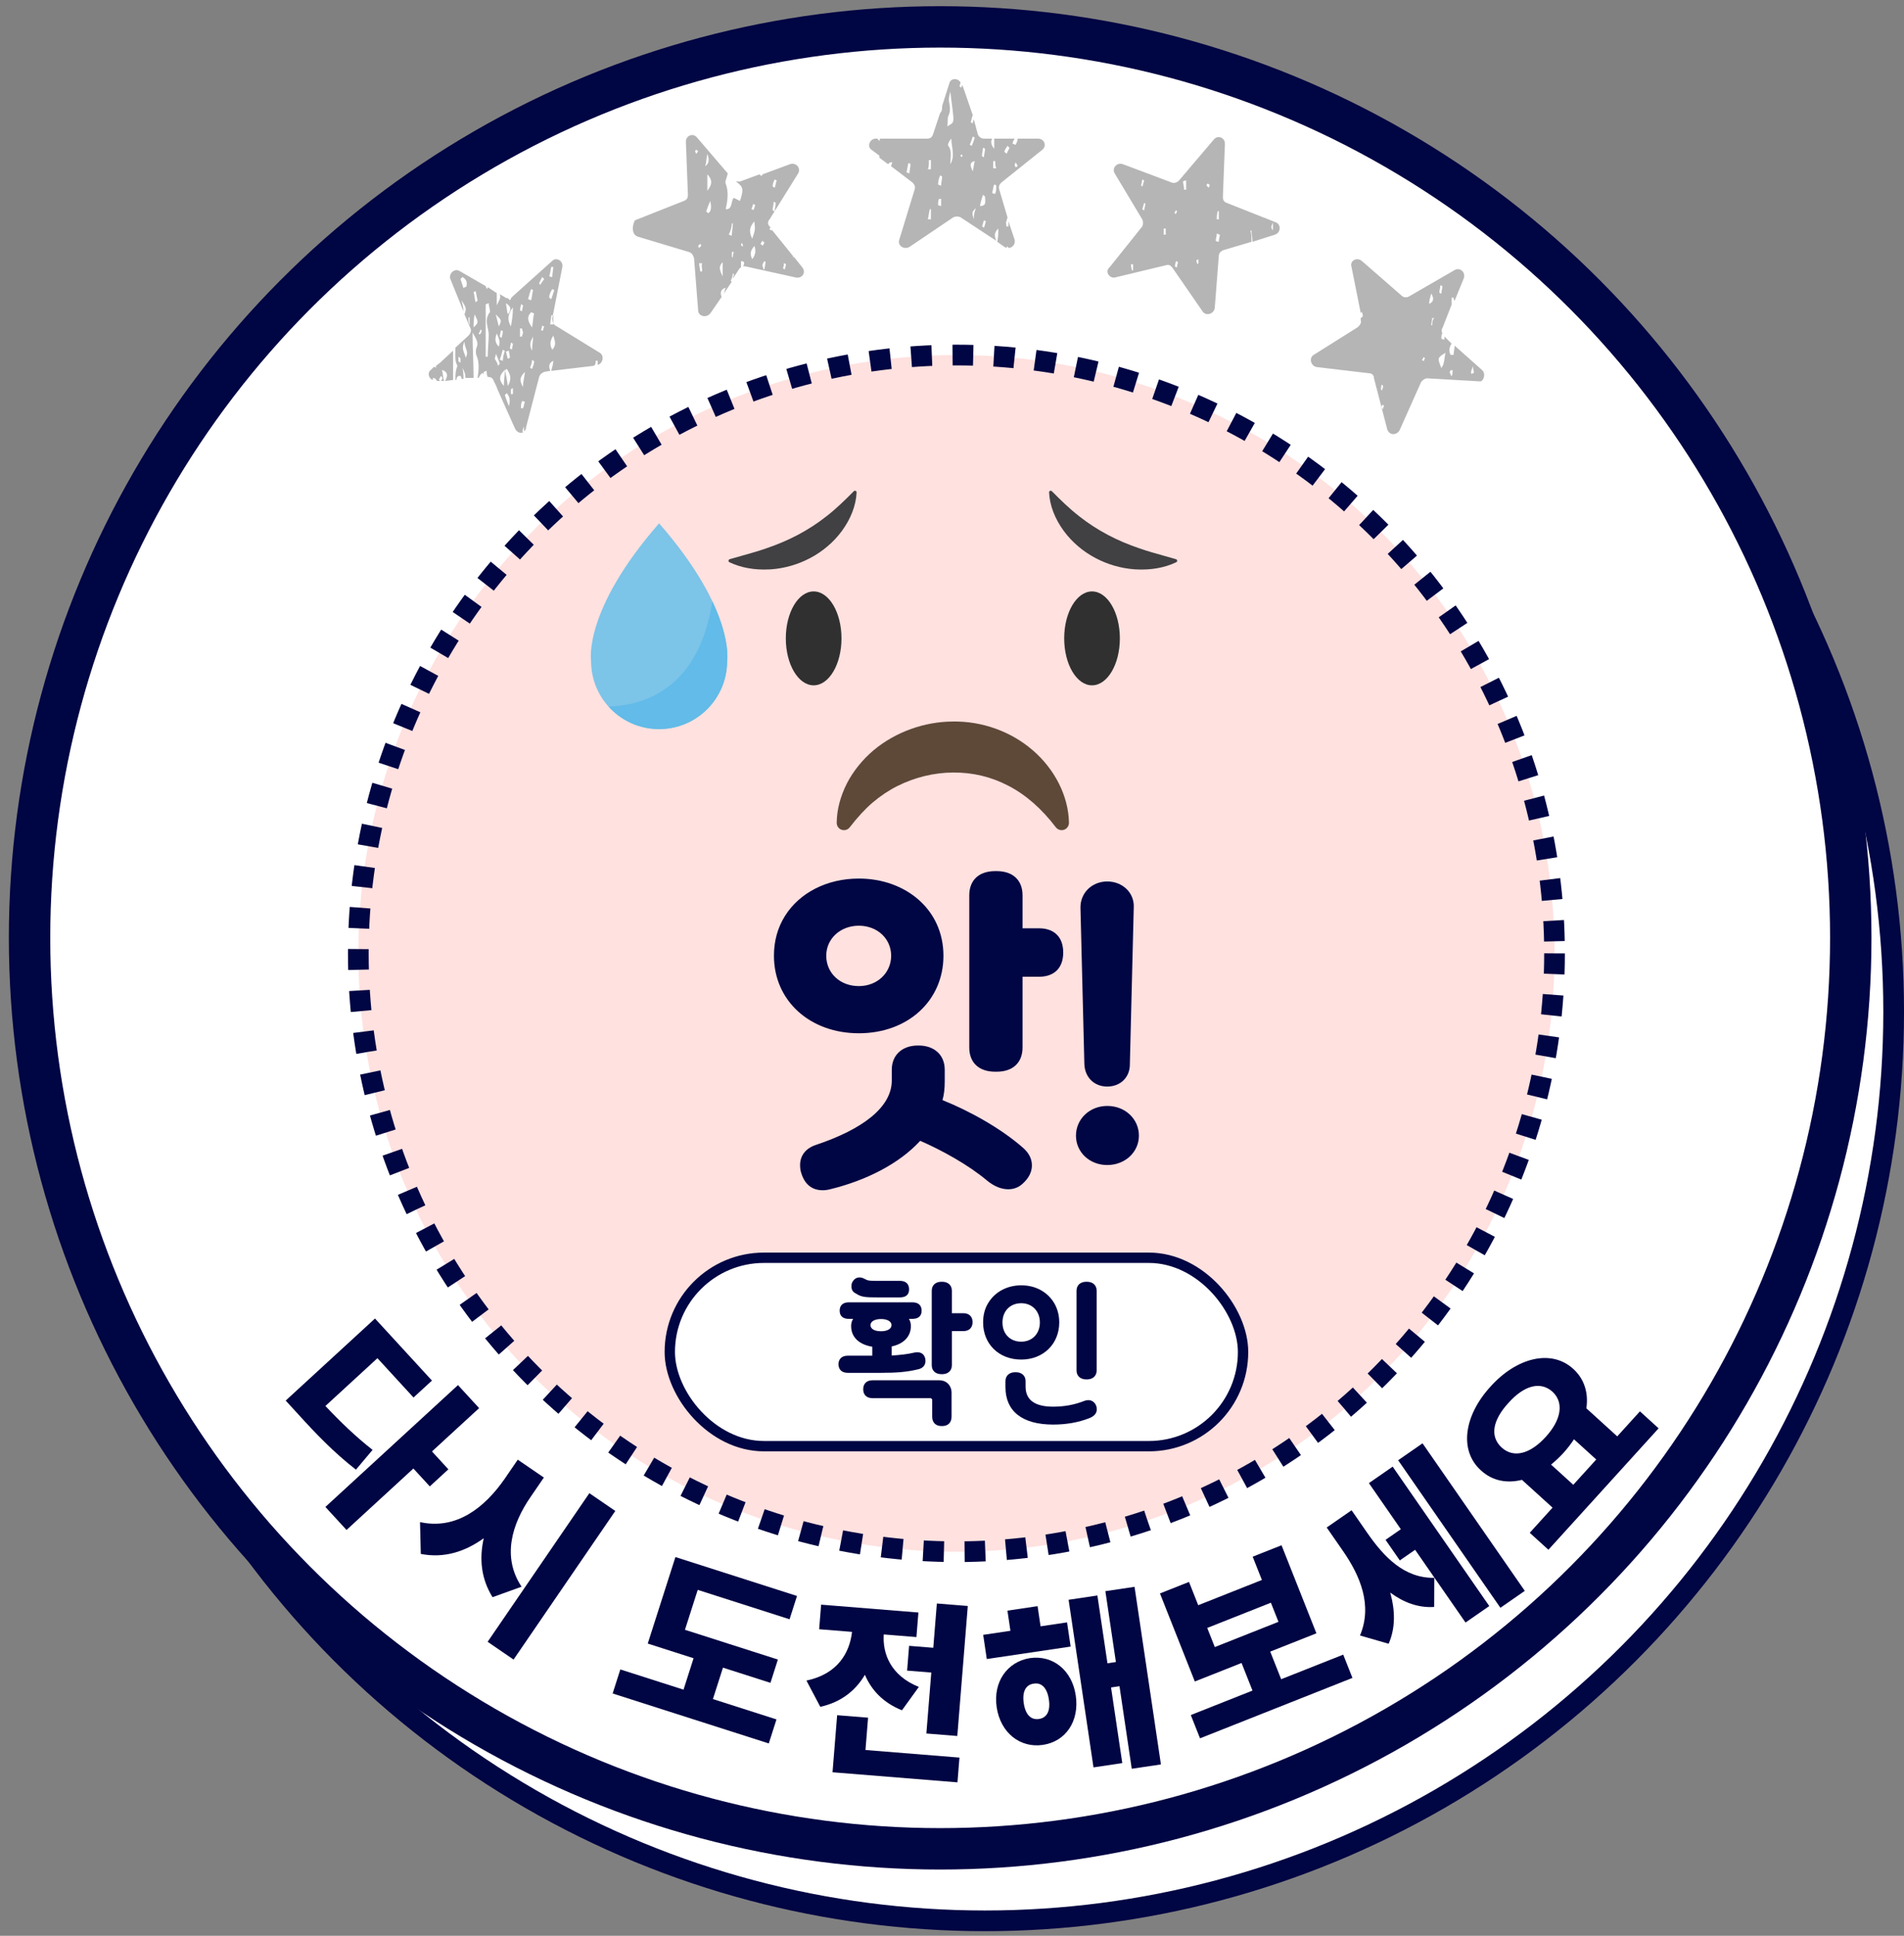 <svg width="184" height="187" viewBox="0 0 184 187" fill="none" xmlns="http://www.w3.org/2000/svg">
<rect x="0" y="0" width="184" height="187" fill="#808080" stroke="none"/>
<circle cx="95.185" cy="97.737" r="87.816" fill="white" stroke="#000543" stroke-width="2"/>
<circle cx="90.856" cy="90.597" r="88" fill="white" stroke="#000543" stroke-width="4"/>
<circle cx="92.428" cy="92.097" r="57.8" fill="#FFE1DF" stroke="#000543" stroke-width="2" stroke-dasharray="2 2"/>
<path d="M107.005 104.962C105.757 104.962 104.821 104.088 104.79 102.746L104.415 87.708C104.384 86.242 105.539 85.15 107.005 85.15C108.471 85.15 109.657 86.242 109.563 87.708L109.189 102.746C109.22 104.088 108.253 104.962 107.005 104.962ZM103.979 109.704C103.979 108.113 105.289 106.834 107.005 106.834C108.752 106.834 110.063 108.113 110.063 109.704C110.063 111.295 108.721 112.543 107.005 112.543C105.289 112.543 103.979 111.295 103.979 109.704Z" fill="#000543"/>
<path d="M80.222 114.883C79.972 114.946 79.723 114.977 79.504 114.977C78.506 114.977 77.788 114.446 77.445 113.354C77.351 113.105 77.32 112.824 77.32 112.543C77.32 111.67 77.819 110.952 78.818 110.609C83.311 109.111 86.181 106.99 86.181 104.369V103.339C86.181 101.842 87.273 100.999 88.677 100.999H88.802C90.206 100.999 91.298 101.842 91.298 103.339V104.462C91.298 105.149 91.235 105.742 91.079 106.272C93.669 107.302 96.758 109.018 98.879 110.89C99.441 111.389 99.722 111.95 99.722 112.574C99.722 113.23 99.41 113.822 98.817 114.353C98.443 114.696 97.975 114.883 97.444 114.883C96.758 114.883 96.071 114.602 95.385 114.041C93.607 112.543 91.017 111.108 88.927 110.203C86.899 112.418 83.685 114.041 80.222 114.883ZM74.793 92.326C74.793 90.922 75.136 89.642 75.854 88.488C77.258 86.242 79.91 84.869 82.999 84.869C87.491 84.869 91.173 87.833 91.173 92.326C91.173 96.662 87.741 99.814 82.999 99.814C78.256 99.814 74.793 96.662 74.793 92.326ZM79.847 92.326C79.847 93.979 81.158 95.258 82.999 95.258C84.777 95.258 86.119 93.979 86.119 92.326C86.119 90.672 84.777 89.424 82.999 89.424C81.22 89.424 79.847 90.672 79.847 92.326ZM93.669 101.186V86.491C93.669 84.994 94.636 84.151 96.165 84.151H96.321C97.85 84.151 98.817 84.994 98.817 86.491V89.674H100.408C101.906 89.674 102.748 90.547 102.748 92.014C102.748 93.48 101.906 94.354 100.408 94.354H98.817V101.186C98.817 102.684 97.85 103.526 96.321 103.526H96.165C94.636 103.526 93.669 102.684 93.669 101.186Z" fill="#000543"/>
<path d="M85.029 15.267L85.818 15.859C85.916 15.761 86.015 15.662 86.213 15.662C86.213 15.859 86.114 15.958 86.114 16.057L88.186 17.635C88.383 17.833 88.482 18.03 88.383 18.326L86.903 23.16C86.706 23.752 87.396 24.147 87.89 23.851L92.132 20.99C92.329 20.891 92.625 20.891 92.823 20.99L96.276 23.259C96.079 22.766 96.079 22.47 96.473 22.075C96.473 22.568 96.473 22.864 96.374 23.358L97.065 23.851C97.164 23.851 97.164 23.95 97.262 23.95C97.262 23.851 97.361 23.851 97.361 23.752C97.361 23.851 97.46 23.95 97.46 23.95C97.854 23.95 98.15 23.555 98.052 23.16L97.46 21.384C97.46 21.582 97.46 21.68 97.46 21.878C97.361 21.878 97.361 21.878 97.262 21.878C97.262 21.68 97.164 21.483 97.262 21.384C97.262 21.286 97.361 21.088 97.361 20.99L96.572 18.326C96.473 18.03 96.572 17.833 96.769 17.635L100.716 14.478C101.209 14.084 100.913 13.393 100.321 13.393H98.348C98.348 13.59 98.249 13.787 98.15 13.985C98.052 13.985 97.953 13.886 97.854 13.886C97.854 13.689 97.953 13.59 98.052 13.393H96.079C96.079 13.689 96.079 13.985 96.079 14.379C95.684 13.886 95.782 13.59 95.881 13.393H95.092C94.796 13.393 94.599 13.195 94.5 12.998L94.105 11.518C94.105 11.617 94.007 11.716 94.007 11.913C93.908 11.913 93.908 11.814 93.809 11.814C93.908 11.518 93.908 11.321 94.007 11.124L93.02 8.263C92.921 8.263 92.921 8.361 92.921 8.46C92.823 8.46 92.823 8.361 92.724 8.361C92.724 8.263 92.823 8.065 92.823 7.967C92.527 7.473 91.836 7.572 91.737 8.065L91.047 10.236C91.047 10.532 91.047 10.729 90.85 10.926L90.159 12.998C90.06 13.294 89.863 13.393 89.567 13.393H88.876H85.029C85.029 13.492 85.029 13.492 85.029 13.59C84.93 13.59 84.93 13.492 84.831 13.492V13.393H84.634C84.042 13.393 83.746 14.182 84.239 14.478L85.029 15.07C85.029 15.07 85.029 15.07 85.127 14.971C84.93 15.07 84.93 15.169 85.029 15.267ZM98.15 15.662C98.15 15.761 98.249 15.761 98.348 16.057C98.249 16.057 98.249 16.155 98.15 16.155L98.052 15.958C98.052 15.859 98.15 15.761 98.15 15.662ZM97.361 14.084C97.46 14.182 97.46 14.182 97.558 14.281C97.46 14.478 97.361 14.675 97.262 14.873C97.262 14.774 97.164 14.774 97.065 14.675C97.065 14.478 97.262 14.281 97.361 14.084ZM95.98 15.563C96.079 15.563 96.079 15.563 96.177 15.563C96.177 15.761 96.177 16.057 96.276 16.254C96.177 16.254 96.079 16.254 95.98 16.254C95.98 16.057 95.98 15.761 95.98 15.563ZM96.079 17.833C96.177 17.833 96.177 17.833 96.276 17.931C96.276 18.227 96.276 18.424 96.177 18.721C96.079 18.721 95.98 18.721 95.881 18.622C95.98 18.326 95.98 18.03 96.079 17.833ZM95.092 21.976C94.993 21.976 94.993 21.878 94.895 21.878C94.993 21.68 94.993 21.483 95.092 21.286C95.191 21.286 95.191 21.384 95.289 21.384C95.191 21.582 95.191 21.779 95.092 21.976ZM94.993 14.281C95.092 14.281 95.092 14.281 95.191 14.379C95.191 14.675 95.092 14.873 95.092 15.169C94.993 15.169 94.993 15.169 94.895 15.07C94.895 14.774 94.993 14.478 94.993 14.281ZM94.993 18.819C95.092 18.918 95.191 18.918 95.191 19.017C95.191 19.411 95.388 19.904 94.697 19.904C94.796 19.411 94.895 19.115 94.993 18.819ZM94.105 21.187C93.908 20.496 93.908 20.496 94.303 20.102C94.204 20.398 94.105 20.694 94.105 21.187ZM94.204 15.563C94.105 15.859 94.105 16.155 94.007 16.55C93.711 15.958 93.711 15.662 94.204 15.563ZM94.007 13.195C94.105 13.195 94.105 13.294 94.204 13.294C94.105 13.59 94.007 13.886 93.908 14.084C93.809 14.084 93.809 13.985 93.711 13.985C93.809 13.787 93.908 13.492 94.007 13.195ZM92.921 14.873C92.921 14.971 93.02 14.971 93.02 15.07L92.921 15.169L92.823 15.07C92.823 14.971 92.921 14.971 92.921 14.873ZM90.948 19.904C90.85 19.904 90.652 19.806 90.652 19.806C90.652 19.608 90.652 19.411 90.751 19.214C90.85 19.214 90.948 19.214 90.948 19.214C90.948 19.411 90.948 19.707 90.948 19.904ZM91.836 15.859C91.836 15.267 92.034 14.577 91.639 14.084C91.54 13.985 91.737 13.59 91.935 13.393C91.935 14.182 92.329 15.07 91.836 15.859ZM91.639 11.222C91.836 10.828 91.836 10.433 91.737 9.94C91.639 9.644 91.737 9.249 91.836 8.854C92.231 12.11 92.329 11.716 91.54 12.209C91.639 11.716 91.54 11.42 91.639 11.222ZM90.85 16.945C90.948 16.945 90.948 17.043 91.047 17.043C91.047 17.339 90.948 17.635 90.948 17.931C90.85 17.931 90.751 17.833 90.652 17.833C90.652 17.438 90.751 17.241 90.85 16.945ZM89.764 15.465C89.863 15.465 89.863 15.465 89.962 15.465C89.962 15.761 89.962 16.057 89.962 16.353C89.863 16.353 89.764 16.353 89.666 16.353C89.764 16.155 89.764 15.859 89.764 15.465ZM89.863 20.2H89.962C89.962 20.496 89.962 20.792 89.962 21.187C89.863 21.187 89.764 21.187 89.666 21.187C89.764 20.792 89.764 20.496 89.863 20.2ZM87.791 15.761C87.89 15.761 87.89 15.761 87.988 15.859C87.988 16.155 87.89 16.451 87.89 16.747C87.791 16.747 87.692 16.649 87.594 16.649C87.692 16.353 87.692 16.057 87.791 15.761Z" fill="#B5B5B5"/>
<path d="M61.646 22.864L66.579 24.344C66.875 24.443 66.973 24.64 67.072 24.936L67.467 29.968C67.467 30.56 68.256 30.757 68.65 30.264L69.736 28.685C69.538 28.192 69.736 27.896 70.13 27.797C70.032 27.994 70.032 28.192 69.933 28.389L70.722 27.205C70.722 27.205 70.624 27.205 70.624 27.107C70.722 26.909 70.821 26.613 70.821 26.416C70.821 26.416 70.92 26.416 70.92 26.515C70.92 26.613 70.821 26.811 70.821 26.909L71.413 26.021C71.413 25.923 71.512 25.923 71.61 25.824C71.61 25.627 71.61 25.429 71.61 25.232C71.709 25.232 71.808 25.232 71.906 25.331C71.906 25.429 71.906 25.627 71.808 25.725C71.906 25.725 71.906 25.725 72.005 25.725L76.938 26.811C77.53 26.909 77.925 26.317 77.53 25.824L76.741 24.837H76.642V24.739L74.57 22.174V22.272C74.472 22.272 74.472 22.174 74.373 22.174C74.373 22.075 74.373 22.075 74.472 21.976L74.373 21.878C74.175 21.68 74.175 21.384 74.373 21.187L77.135 16.747C77.431 16.254 76.938 15.662 76.346 15.859L73.682 16.846C73.682 16.945 73.584 16.945 73.584 17.043C73.584 16.945 73.485 16.945 73.386 16.846L71.512 17.537C71.413 17.537 71.314 17.537 71.117 17.537C71.808 18.03 71.906 18.227 71.512 19.411C71.314 19.312 71.117 19.214 70.92 19.115C70.624 19.312 70.821 20.299 70.13 20.2C70.328 19.312 70.426 18.523 70.13 17.734C70.032 17.537 70.229 17.241 70.328 16.747L67.368 13.294C66.973 12.801 66.283 13.097 66.283 13.689L66.48 18.819C66.48 19.115 66.381 19.312 66.085 19.411L61.35 21.286C61.054 21.878 61.054 22.667 61.646 22.864ZM75.754 25.429C75.853 25.429 75.951 25.528 75.951 25.528C75.951 25.725 75.853 25.824 75.853 26.021C75.754 26.021 75.754 25.923 75.655 25.923C75.754 25.725 75.754 25.528 75.754 25.429ZM74.866 17.339C74.965 17.339 74.965 17.438 75.064 17.438C74.965 17.635 74.965 17.931 74.866 18.128C74.767 18.128 74.767 18.03 74.669 18.03C74.669 17.734 74.767 17.537 74.866 17.339ZM74.767 19.51C74.866 19.51 74.866 19.51 74.965 19.608C74.965 19.904 74.866 20.102 74.866 20.398C74.767 20.398 74.767 20.398 74.669 20.299C74.669 20.003 74.767 19.806 74.767 19.51ZM73.879 26.021H73.781C73.781 25.923 73.682 25.725 73.682 25.627C73.682 25.528 73.781 25.331 73.879 25.232C73.879 25.232 73.978 25.232 73.978 25.331C73.978 25.528 73.879 25.824 73.879 26.021ZM73.682 23.259C73.781 23.357 73.781 23.357 73.879 23.456C73.781 23.555 73.781 23.653 73.682 23.752C73.682 23.653 73.584 23.653 73.485 23.555C73.584 23.456 73.584 23.357 73.682 23.259ZM72.696 25.035C72.4 24.443 72.597 24.147 72.893 23.752C73.09 24.245 72.992 24.64 72.696 25.035ZM72.794 19.707C72.893 19.707 72.893 19.806 72.992 19.806C72.893 20.003 72.893 20.2 72.794 20.299C72.794 20.299 72.696 20.2 72.597 20.2C72.696 20.102 72.696 19.904 72.794 19.707ZM72.893 21.384C72.992 22.174 72.992 22.174 72.696 23.061C72.301 22.272 72.498 21.878 72.893 21.384ZM71.709 23.456C71.709 23.555 71.808 23.653 71.808 23.752C71.709 23.752 71.709 23.851 71.709 23.851C71.709 23.851 71.709 23.752 71.61 23.653C71.61 23.555 71.709 23.456 71.709 23.456ZM70.821 24.837H70.722C70.722 24.64 70.722 24.443 70.722 24.344C70.821 24.344 70.821 24.344 70.92 24.344C70.821 24.541 70.821 24.739 70.821 24.837ZM70.722 21.582H70.821C70.821 21.976 70.722 22.371 70.722 22.765C70.624 22.765 70.525 22.667 70.426 22.667C70.624 22.272 70.722 21.878 70.722 21.582ZM68.453 20.595C68.355 20.496 68.256 20.496 68.256 20.398C68.355 20.102 68.453 19.806 68.65 19.411C68.749 20.003 68.749 20.398 68.453 20.595ZM69.835 25.331C69.835 25.725 69.835 26.12 69.835 26.712C69.637 26.219 69.341 25.824 69.835 25.331ZM68.355 18.424C68.355 17.931 68.355 17.537 68.355 16.846C68.947 17.438 68.749 17.931 68.355 18.424ZM68.355 14.873C68.552 15.366 68.552 15.761 68.157 16.057C68.256 15.662 68.256 15.366 68.355 14.873ZM67.861 26.219C67.763 26.219 67.763 26.219 67.664 26.219C67.664 25.923 67.565 25.725 67.565 25.429C67.664 25.429 67.763 25.429 67.861 25.429C67.763 25.627 67.861 25.923 67.861 26.219ZM67.664 23.555C67.664 23.555 67.763 23.653 67.763 23.752C67.664 23.851 67.664 23.851 67.565 23.949C67.565 23.949 67.467 23.851 67.467 23.752C67.565 23.653 67.664 23.555 67.664 23.555ZM67.269 14.478C67.368 14.478 67.368 14.577 67.467 14.577C67.368 14.774 67.368 14.774 67.269 14.873C67.269 14.774 67.171 14.675 67.171 14.577L67.269 14.478Z" fill="#B5B5B5"/>
<path d="M57.564 34.851C57.661 34.851 57.661 34.851 57.759 34.851C57.759 34.948 57.759 35.143 57.759 35.241C58.246 35.143 58.441 34.363 57.954 34.071L53.663 31.438C53.468 31.341 53.371 31.048 53.371 30.756L54.346 25.783C54.444 25.198 53.761 24.808 53.371 25.198L49.568 28.61C49.471 28.708 49.471 28.708 49.373 28.805C49.373 28.903 49.373 28.903 49.276 29C49.178 28.903 49.081 28.805 49.081 28.805C48.983 28.805 48.886 28.805 48.788 28.708L48.301 28.416C48.398 28.805 48.301 28.903 48.008 29.488C48.008 29 48.008 28.61 48.008 28.318L47.131 27.733C47.131 27.83 47.131 27.83 47.033 27.928C47.033 27.83 46.936 27.733 46.936 27.635L44.4 26.173C43.913 25.88 43.328 26.465 43.523 26.953L44.79 30.073C44.79 29.683 44.693 29.39 44.595 29C45.083 29.78 45.083 29.78 44.888 30.366L45.473 31.731C45.571 31.926 45.473 32.218 45.278 32.413L44.01 33.583C44.01 34.168 43.913 34.851 44.205 35.338C44.01 35.826 44.01 36.216 44.01 36.703H44.108C44.108 36.606 44.108 36.508 44.205 36.411C44.205 36.313 44.4 36.313 44.498 36.313C44.595 36.411 44.595 36.508 44.595 36.606H44.79C44.79 36.313 44.79 35.923 44.693 35.533C44.888 35.923 44.986 36.118 44.986 36.508H45.766C45.766 35.046 45.668 33.681 45.668 32.121C46.058 32.803 46.253 33.096 46.058 33.583C45.961 33.778 45.961 34.168 46.058 34.363C46.35 35.046 46.253 35.826 46.156 36.508H46.253C46.35 36.313 46.448 36.118 46.643 36.021C46.643 36.118 46.741 36.118 46.741 36.118C46.741 36.021 46.741 36.021 46.741 35.923C46.838 35.923 46.936 35.826 47.033 35.826C47.033 36.021 47.033 36.216 47.131 36.411C47.423 36.411 47.618 36.508 47.716 36.801L47.813 36.996C47.911 37.191 48.008 37.386 48.106 37.678L49.763 41.384C49.958 41.774 50.251 41.871 50.543 41.774C50.446 41.579 50.543 41.481 50.641 41.189C50.641 41.384 50.641 41.579 50.641 41.676C50.738 41.579 50.836 41.481 50.836 41.286L52.103 36.411C52.201 36.118 52.396 36.021 52.591 35.923L53.176 35.826C52.981 35.338 53.078 35.046 53.468 34.851C53.468 35.143 53.371 35.436 53.273 35.826L57.369 35.338C57.564 35.241 57.564 35.046 57.564 34.851ZM45.083 27.635C45.083 27.733 44.888 27.733 44.79 27.83C44.693 27.538 44.595 27.245 44.498 26.953C44.595 26.855 44.595 26.855 44.693 26.758C44.986 26.953 45.181 27.148 45.083 27.635ZM45.376 31.341C45.278 31.146 45.278 31.048 45.278 30.951C45.278 30.853 45.278 30.756 45.278 30.658H45.376C45.376 30.853 45.376 31.048 45.376 31.243C45.473 31.243 45.376 31.341 45.376 31.341ZM44.498 35.046C44.4 34.948 44.303 34.948 44.303 34.851C44.303 34.753 44.303 34.656 44.303 34.461C44.4 34.558 44.498 34.558 44.498 34.656C44.498 34.753 44.498 34.948 44.498 35.046ZM44.986 34.558C44.986 34.168 44.498 33.778 44.888 32.998C44.888 33.681 45.376 33.973 44.986 34.558ZM45.766 31.633C45.766 31.243 45.766 30.951 45.863 30.366C46.253 31.146 46.253 31.146 45.766 31.633ZM45.961 29.195C45.863 28.903 45.863 28.513 45.766 28.221C45.863 28.221 45.863 28.123 45.961 28.123C46.058 28.416 46.058 28.708 46.156 29C46.156 29.098 46.058 29.098 45.961 29.195ZM46.35 32.316L46.253 32.218C46.35 32.121 46.35 32.023 46.448 31.828L46.545 31.926C46.545 32.121 46.448 32.218 46.35 32.316ZM47.326 30.171C46.741 30.951 47.228 31.633 47.228 32.316C47.228 32.998 47.131 33.778 47.131 34.461C47.033 34.461 47.033 34.461 46.936 34.461C46.936 32.803 46.936 31.048 46.936 29.39C47.033 29.39 47.131 29.293 47.228 29.293C47.228 29.585 47.423 30.073 47.326 30.171ZM49.081 30.366C48.983 30.073 48.983 29.78 48.886 29.293C49.373 29.585 49.471 29.878 49.081 30.366ZM48.788 33.876C48.691 34.168 48.593 34.558 48.593 34.851C48.496 34.851 48.398 34.753 48.301 34.753C48.398 34.461 48.496 34.168 48.593 33.778C48.691 33.876 48.788 33.876 48.788 33.876ZM48.593 32.023C48.593 32.218 48.496 32.413 48.496 32.608C48.398 32.608 48.398 32.608 48.301 32.511C48.301 32.316 48.398 32.121 48.398 31.926C48.496 31.926 48.593 31.926 48.593 32.023ZM48.203 31.536C48.106 31.146 48.008 30.756 47.911 30.366C48.496 30.951 48.496 30.951 48.203 31.536ZM48.008 32.218C48.106 32.511 48.398 32.901 48.203 33.486C47.813 33.096 47.813 32.706 48.008 32.218ZM47.813 34.656C47.813 34.558 47.911 34.461 47.911 34.168C48.106 34.558 48.203 34.851 48.301 35.143C48.203 35.241 48.203 35.241 48.106 35.338C48.106 35.046 47.911 34.851 47.813 34.656ZM48.691 37.288C48.106 36.606 48.301 36.216 48.788 35.728C48.788 36.313 48.691 36.703 48.691 37.288ZM49.178 39.239C48.983 38.751 48.886 38.459 48.788 38.166C48.886 38.069 48.886 38.069 48.983 37.971C49.178 38.264 49.373 38.556 49.178 39.239ZM49.081 37.288C48.983 36.606 48.886 36.118 48.788 35.728C48.886 35.728 48.886 35.728 48.983 35.631C49.178 36.021 49.568 36.411 49.081 37.288ZM49.081 34.656C48.983 34.461 48.983 34.168 48.886 33.973C48.983 33.973 49.081 33.876 49.178 33.876C49.178 34.071 49.276 34.266 49.276 34.558L49.081 34.656ZM49.276 33.681C49.276 33.486 49.373 33.291 49.373 33.096C49.471 33.096 49.471 33.193 49.568 33.193C49.568 33.388 49.471 33.583 49.471 33.778C49.373 33.681 49.276 33.681 49.276 33.681ZM49.568 38.069C49.471 38.069 49.471 38.069 49.373 38.069C49.373 37.873 49.373 37.776 49.373 37.581C49.373 37.581 49.471 37.581 49.568 37.483C49.568 37.678 49.568 37.873 49.568 38.069ZM49.373 31.536C48.983 30.853 49.081 30.366 49.568 29.683C49.568 30.463 49.471 30.951 49.373 31.536ZM50.348 29.39C50.446 29.39 50.446 29.488 50.543 29.488C50.543 29.683 50.446 29.878 50.446 30.073L50.251 29.976C50.251 29.78 50.348 29.585 50.348 29.39ZM50.251 31.731C50.348 31.731 50.348 31.731 50.446 31.731C50.446 31.828 50.543 32.023 50.543 32.121C50.543 32.218 50.446 32.413 50.446 32.511C50.348 32.511 50.348 32.511 50.251 32.511C50.251 32.218 50.251 32.023 50.251 31.731ZM50.543 39.434H50.348C50.348 39.239 50.348 38.946 50.446 38.751C50.543 38.751 50.641 38.751 50.738 38.849C50.641 38.946 50.641 39.239 50.543 39.434ZM50.543 37.386C50.153 36.703 50.251 36.411 50.738 35.923C50.641 36.606 50.543 36.898 50.543 37.386ZM51.323 27.928C51.421 27.928 51.421 28.025 51.518 28.025C51.421 28.318 51.421 28.708 51.323 29C51.226 29 51.128 28.903 51.031 28.903C51.128 28.513 51.226 28.221 51.323 27.928ZM51.323 30.171C51.421 30.171 51.518 30.268 51.616 30.268C51.518 30.658 51.518 31.048 51.421 31.633C50.933 30.951 50.933 30.561 51.323 30.171ZM51.518 32.511C51.518 32.901 51.421 33.291 51.421 33.876C51.031 33.096 51.421 32.803 51.518 32.511ZM51.421 35.631C51.323 35.631 51.323 35.533 51.226 35.533C51.323 35.241 51.421 35.046 51.421 34.753C51.518 34.851 51.616 34.851 51.616 34.948C51.616 35.143 51.518 35.338 51.421 35.631ZM52.201 27.538C52.201 27.44 52.103 27.44 52.103 27.343C52.201 27.148 52.298 26.953 52.396 26.758C52.493 26.855 52.493 26.855 52.591 26.953C52.396 27.245 52.298 27.343 52.201 27.538ZM52.493 31.926C52.493 31.926 52.396 31.926 52.298 31.926C52.298 31.731 52.396 31.633 52.396 31.438C52.396 31.438 52.493 31.536 52.591 31.536C52.493 31.731 52.493 31.828 52.493 31.926ZM53.273 25.783C53.371 25.783 53.371 25.783 53.468 25.783C53.468 26.075 53.371 26.368 53.371 26.758C53.273 26.758 53.176 26.758 53.078 26.66C53.176 26.465 53.176 26.173 53.273 25.783ZM53.371 27.928C53.468 27.928 53.468 28.025 53.566 28.025C53.468 28.318 53.371 28.61 53.273 28.903C53.176 28.805 53.078 28.805 53.078 28.708C53.078 28.513 53.176 28.221 53.371 27.928ZM53.273 30.463C53.371 30.463 53.371 30.463 53.468 30.463C53.468 30.756 53.468 31.048 53.468 31.341C53.371 31.341 53.273 31.341 53.176 31.341C53.176 31.048 53.273 30.756 53.273 30.463ZM53.371 33.778C53.078 33.291 53.176 32.901 53.468 32.413C53.663 32.998 53.761 33.388 53.371 33.778Z" fill="#B5B5B5"/>
<path d="M42.518 35.046L42.128 35.339C42.128 35.436 42.128 35.534 42.128 35.534C42.128 35.534 42.03 35.436 41.933 35.436L41.64 35.729C41.25 36.021 41.445 36.606 41.835 36.704C41.835 36.606 41.835 36.606 41.835 36.509C42.03 36.509 42.128 36.606 42.225 36.801H42.518C42.518 36.704 42.42 36.704 42.42 36.704C42.42 36.606 42.518 36.509 42.615 36.314C42.713 36.411 42.81 36.509 42.713 36.606C42.713 36.704 42.713 36.704 42.615 36.801H42.908C42.81 36.509 42.81 36.119 42.713 35.729C43.298 35.924 43.298 36.314 43.005 36.801L43.785 36.704C43.785 35.729 43.785 34.851 43.785 33.876L42.518 35.046Z" fill="#B5B5B5"/>
<path d="M107.72 26.811L112.653 25.627C112.949 25.528 113.146 25.627 113.344 25.923L116.205 30.066C116.501 30.56 117.29 30.362 117.389 29.77L117.783 24.739C117.783 24.443 117.981 24.245 118.277 24.147L120.941 23.358C120.941 22.963 120.941 22.667 120.842 22.272H120.941C120.941 22.667 121.039 22.963 121.039 23.358L123.21 22.667C123.802 22.47 123.802 21.68 123.308 21.483L118.573 19.608C118.277 19.51 118.178 19.312 118.178 19.017L118.375 13.886C118.375 13.294 117.685 12.998 117.29 13.492L113.936 17.438C113.738 17.635 113.442 17.734 113.245 17.635L108.509 15.859C107.917 15.662 107.424 16.254 107.72 16.747L110.384 21.187C110.483 21.384 110.483 21.68 110.384 21.878L107.227 25.824C106.733 26.219 107.227 26.909 107.72 26.811ZM123.012 21.483C123.012 21.779 123.012 21.976 123.012 22.272C122.815 21.976 122.815 21.976 123.012 21.483ZM117.685 20.398H117.783C117.783 20.694 117.783 20.891 117.783 21.187C117.685 21.187 117.685 21.187 117.586 21.187C117.586 20.99 117.586 20.694 117.685 20.398ZM117.586 22.568C117.685 22.568 117.783 22.667 117.882 22.667C117.882 22.864 117.783 23.061 117.783 23.358C117.783 23.358 117.586 23.358 117.487 23.259C117.487 23.061 117.586 22.864 117.586 22.568ZM116.698 17.734C116.797 17.734 116.797 17.832 116.896 17.832C116.896 17.931 116.895 18.03 116.797 18.128C116.698 18.03 116.698 18.03 116.6 17.931C116.6 17.931 116.6 17.832 116.698 17.734ZM115.81 25.035C115.81 25.133 115.81 25.331 115.81 25.429L115.712 25.528C115.712 25.429 115.613 25.331 115.613 25.133C115.613 25.133 115.712 25.133 115.81 25.035ZM114.626 17.438C114.626 17.734 114.626 18.03 114.626 18.326C114.528 18.326 114.429 18.326 114.429 18.326C114.429 18.03 114.33 17.734 114.33 17.537C114.429 17.438 114.528 17.438 114.626 17.438ZM113.738 25.824C113.64 25.824 113.64 25.824 113.541 25.725C113.541 25.528 113.64 25.331 113.64 25.232C113.738 25.232 113.837 25.331 113.837 25.331C113.837 25.429 113.738 25.627 113.738 25.824ZM113.64 20.299C113.738 20.398 113.738 20.398 113.738 20.398C113.738 20.496 113.64 20.595 113.64 20.694C113.541 20.595 113.541 20.595 113.442 20.496C113.541 20.595 113.541 20.496 113.64 20.299ZM112.456 22.075C112.554 22.075 112.554 22.075 112.653 22.075C112.653 22.272 112.653 22.47 112.653 22.667C112.554 22.667 112.456 22.667 112.456 22.667C112.456 22.371 112.456 22.174 112.456 22.075ZM110.581 20.299C110.483 20.299 110.483 20.299 110.384 20.2C110.483 20.003 110.483 19.806 110.581 19.608C110.581 19.608 110.68 19.608 110.68 19.707C110.68 19.904 110.581 20.102 110.581 20.299ZM110.285 17.931C110.285 17.734 110.384 17.537 110.384 17.339C110.483 17.339 110.483 17.438 110.581 17.438C110.483 17.635 110.483 17.832 110.384 18.03L110.285 17.931ZM109.299 25.528C109.397 25.528 109.397 25.528 109.496 25.528C109.496 25.725 109.496 25.923 109.496 26.12H109.397C109.299 25.824 109.299 25.627 109.299 25.528Z" fill="#B5B5B5"/>
<path d="M143.238 35.757L140.574 33.389C140.574 33.685 140.476 33.981 140.476 34.277C140.377 34.277 140.278 34.277 140.18 34.277C139.982 33.882 140.081 33.487 140.278 33.191L139.588 32.501C139.588 32.599 139.588 32.698 139.588 32.797C139.489 32.797 139.39 32.797 139.292 32.698C139.292 32.501 139.292 32.303 139.39 32.205C139.292 32.007 139.292 31.81 139.39 31.711L140.278 29.442C140.278 29.245 140.278 29.048 140.278 28.752C140.377 28.752 140.377 28.752 140.476 28.752C140.476 28.85 140.476 28.949 140.574 29.048L141.462 26.877C141.66 26.285 141.068 25.792 140.574 26.088L136.135 28.653C135.937 28.752 135.641 28.752 135.444 28.554L131.596 25.2C131.103 24.805 130.412 25.2 130.61 25.792L131.498 30.232L131.596 30.133C131.695 30.33 131.695 30.429 131.695 30.527C131.695 30.626 131.596 30.626 131.498 30.725V30.922C131.596 31.218 131.399 31.416 131.202 31.613L126.959 34.277C126.466 34.573 126.663 35.362 127.255 35.461L132.287 36.053C132.583 36.053 132.78 36.25 132.78 36.546L134.063 41.479C134.26 42.071 134.951 42.071 135.247 41.578L137.319 36.94C137.417 36.743 137.713 36.546 137.911 36.546L143.041 36.842C143.337 36.842 143.633 36.151 143.238 35.757ZM133.57 37.138C133.57 37.236 133.668 37.236 133.668 37.335C133.668 37.434 133.57 37.532 133.57 37.73C133.471 37.631 133.372 37.532 133.471 37.532C133.471 37.335 133.471 37.236 133.57 37.138ZM133.668 39.506C133.57 39.506 133.57 39.407 133.471 39.407C133.471 39.308 133.57 39.21 133.57 39.111C133.668 39.111 133.767 39.21 133.767 39.21C133.668 39.308 133.668 39.407 133.668 39.506ZM139.193 27.568C139.292 27.568 139.292 27.568 139.39 27.666C139.39 27.864 139.292 28.16 139.292 28.357C139.193 28.357 139.193 28.357 139.094 28.258C139.094 28.061 139.193 27.765 139.193 27.568ZM137.615 34.869C137.516 34.869 137.417 34.77 137.417 34.77C137.516 34.671 137.516 34.573 137.615 34.474C137.615 34.573 137.713 34.573 137.713 34.671C137.615 34.671 137.615 34.77 137.615 34.869ZM138.305 28.357C138.7 28.949 138.404 29.245 138.108 29.344C138.108 29.048 138.207 28.752 138.305 28.357ZM138.404 31.416H138.305C138.305 31.218 138.404 30.922 138.404 30.725C138.503 30.725 138.503 30.725 138.601 30.725C138.404 30.922 138.404 31.218 138.404 31.416ZM139.489 35.165C139.489 35.263 139.39 35.362 139.292 35.559C138.897 34.573 138.897 34.573 139.686 34.079C139.588 34.573 139.588 34.869 139.489 35.165ZM140.278 36.349C140.18 36.25 140.18 36.053 140.081 35.954C140.081 35.954 140.18 35.855 140.18 35.757C140.278 35.757 140.278 35.757 140.377 35.757C140.377 35.954 140.377 36.151 140.278 36.349ZM142.449 35.954C142.449 36.053 142.252 36.053 142.252 36.151C142.252 36.151 142.153 36.053 142.153 35.954C142.153 35.855 142.252 35.658 142.35 35.362C142.35 35.757 142.449 35.954 142.449 35.954Z" fill="#B5B5B5"/>
<path d="M81.32 61.667C81.32 64.173 80.116 66.203 78.63 66.203C77.144 66.203 75.94 64.173 75.94 61.667C75.94 59.162 77.144 57.132 78.63 57.132C80.116 57.132 81.32 59.162 81.32 61.667Z" fill="#303030"/>
<path d="M108.221 61.667C108.221 64.173 107.018 66.203 105.532 66.203C104.045 66.203 102.842 64.173 102.842 61.667C102.842 59.162 104.045 57.132 105.532 57.132C107.018 57.132 108.221 59.162 108.221 61.667Z" fill="#303030"/>
<path d="M113.644 54.018C113.25 53.902 112.869 53.795 112.497 53.692C111.674 53.461 110.903 53.247 110.154 52.986C109.036 52.609 108.029 52.18 107.079 51.679C106.076 51.148 105.168 50.561 104.299 49.876C103.348 49.139 102.466 48.274 101.652 47.452C101.605 47.405 101.536 47.392 101.476 47.418C101.416 47.443 101.378 47.503 101.382 47.572C101.442 48.818 101.935 50.107 102.808 51.298C103.605 52.377 104.676 53.285 105.896 53.923C107.049 54.527 108.334 54.9 109.627 54.994C109.678 54.994 109.726 55.003 109.777 55.003C111.229 55.08 112.535 54.849 113.67 54.313C113.73 54.283 113.764 54.223 113.76 54.159C113.756 54.095 113.709 54.039 113.644 54.018Z" fill="#414042"/>
<path d="M70.518 54.018C70.912 53.902 71.294 53.795 71.666 53.692C72.489 53.461 73.26 53.247 74.009 52.986C75.127 52.609 76.133 52.18 77.084 51.679C78.087 51.148 78.995 50.561 79.864 49.876C80.815 49.139 81.697 48.274 82.511 47.452C82.558 47.405 82.626 47.392 82.686 47.418C82.746 47.443 82.785 47.503 82.781 47.572C82.721 48.818 82.228 50.107 81.354 51.298C80.558 52.377 79.487 53.285 78.266 53.923C77.114 54.527 75.829 54.9 74.536 54.994C74.484 54.994 74.437 55.003 74.386 55.003C72.934 55.08 71.628 54.849 70.493 54.313C70.433 54.283 70.398 54.223 70.403 54.159C70.407 54.095 70.454 54.039 70.518 54.018Z" fill="#414042"/>
<path d="M99.788 72.463C97.711 70.664 94.897 69.649 92.079 69.7C89.308 69.709 86.52 70.724 84.421 72.475C83.363 73.371 82.476 74.463 81.86 75.645C81.209 76.925 80.87 78.219 80.857 79.482C80.857 79.787 81.046 80.056 81.329 80.155C81.615 80.253 81.933 80.159 82.117 79.919C82.875 78.943 83.59 78.163 84.305 77.546C85.076 76.891 85.894 76.347 86.738 75.923C88.421 75.084 90.276 74.634 92.109 74.626C93.989 74.613 95.771 75.032 97.416 75.889C99.107 76.754 100.662 78.112 102.033 79.915C102.17 80.095 102.38 80.193 102.594 80.193C102.671 80.193 102.748 80.181 102.825 80.155C103.112 80.056 103.305 79.782 103.301 79.478C103.262 76.93 101.947 74.308 99.784 72.458L99.788 72.463Z" fill="#5E4939"/>
<path d="M63.694 50.554C56.301 59.01 57.121 63.858 57.121 63.858C57.121 67.489 60.063 70.431 63.694 70.431C67.324 70.431 70.267 67.489 70.267 63.858C70.267 63.858 71.087 59.01 63.694 50.554Z" fill="#7CC4E8"/>
<path d="M58.808 68.253C60.011 69.588 61.753 70.431 63.694 70.431C67.325 70.431 70.267 67.489 70.267 63.858C70.267 63.858 70.61 61.821 68.838 58.085C67.53 66.605 62.181 68.157 58.808 68.253Z" fill="#62BBE8"/>
<rect x="64.728" y="121.5" width="55.4" height="18.2" rx="9.1" fill="white" stroke="#000543"/>
<path d="M98.692 131.334C96.518 131.334 95.006 129.822 95.006 127.749C95.006 127.043 95.164 126.41 95.496 125.877C96.144 124.797 97.324 124.163 98.692 124.163C99.369 124.163 99.988 124.307 100.55 124.61C101.687 125.229 102.364 126.366 102.364 127.749C102.364 129.808 100.838 131.334 98.692 131.334ZM96.878 127.749C96.878 128.858 97.612 129.606 98.692 129.606C99.743 129.606 100.492 128.843 100.492 127.749C100.492 126.654 99.743 125.891 98.692 125.891C97.612 125.891 96.878 126.654 96.878 127.749ZM97.166 133.998V133.422C97.166 132.89 97.54 132.558 98.102 132.558H98.174C98.736 132.558 99.11 132.89 99.11 133.422V133.941C99.11 135.237 100.003 135.885 101.774 135.885C102.854 135.885 103.847 135.698 104.755 135.338C104.899 135.28 105.043 135.251 105.172 135.251C105.647 135.251 105.993 135.64 105.993 136.144C105.993 136.518 105.748 136.806 105.273 136.994C104.207 137.411 103.041 137.613 101.774 137.613C98.779 137.613 97.166 136.317 97.166 133.998ZM104.035 132.386V124.682C104.035 124.149 104.409 123.818 104.971 123.818H105.043C105.604 123.818 105.979 124.149 105.979 124.682V132.386C105.979 132.918 105.604 133.25 105.043 133.25H104.971C104.409 133.25 104.035 132.918 104.035 132.386Z" fill="#000543"/>
<path d="M81.936 132.616C81.374 132.616 81.043 132.328 81.028 131.795C81.028 131.277 81.359 130.96 81.921 130.96H84.297V130.096C83.016 129.88 82.252 129.174 82.252 128.094C82.252 127.85 82.31 127.619 82.439 127.403H82.036C81.46 127.403 81.144 127.13 81.144 126.611C81.144 126.093 81.46 125.805 82.036 125.805H88.171C88.747 125.805 89.064 126.093 89.064 126.611C89.064 127.13 88.747 127.403 88.171 127.403H87.84C87.969 127.619 88.027 127.85 88.027 128.094C88.027 129.117 87.321 129.822 86.169 130.067V130.946C87.047 130.888 87.767 130.802 88.3 130.672C88.43 130.643 88.545 130.629 88.646 130.629C89.049 130.629 89.308 130.83 89.409 131.219C89.424 131.291 89.438 131.378 89.438 131.464C89.438 131.867 89.193 132.17 88.747 132.27C87.609 132.544 86.63 132.616 85.118 132.616H81.936ZM82.281 124.25C82.281 124.034 82.339 123.861 82.454 123.717C82.612 123.501 82.814 123.4 83.059 123.4C83.217 123.4 83.376 123.443 83.534 123.53L83.736 123.63C83.865 123.702 84.153 123.731 84.6 123.731H86.975C87.537 123.731 87.854 124.034 87.854 124.552C87.854 125.07 87.537 125.33 86.961 125.33H84.83C83.678 125.33 83.275 125.301 82.814 125.013L82.641 124.912C82.396 124.782 82.281 124.566 82.281 124.25ZM83.419 134.2C83.419 133.667 83.75 133.336 84.311 133.336H90.777C91.468 133.336 91.958 133.84 91.958 134.546V136.85C91.958 137.426 91.612 137.757 91.051 137.757H90.993C90.431 137.757 90.086 137.426 90.086 136.85V135.237C90.086 135.136 89.999 135.064 89.899 135.064H84.311C83.75 135.064 83.419 134.733 83.419 134.2ZM84.124 128.008C84.124 128.368 84.499 128.598 85.147 128.598C85.766 128.598 86.155 128.354 86.155 128.008C86.155 127.662 85.766 127.418 85.147 127.418C84.513 127.418 84.124 127.662 84.124 128.008ZM90.043 131.882V124.682C90.043 124.149 90.417 123.818 90.979 123.818H91.051C91.612 123.818 91.987 124.149 91.987 124.682V126.856H93.096C93.657 126.856 93.988 127.187 93.988 127.72C93.988 128.253 93.657 128.584 93.096 128.584H91.987V131.882C91.987 132.414 91.612 132.746 91.051 132.746H90.979C90.417 132.746 90.043 132.414 90.043 131.882Z" fill="#000543"/>
<path d="M46.301 136.025L41.745 140.21L43.33 141.936L41.535 143.585L39.949 141.859L33.487 147.795L31.445 145.572L44.259 133.801L46.301 136.025ZM41.743 133.363L39.962 134.999L36.474 131.201L31.448 135.818C32.933 137.394 34.349 138.755 36.005 140.059L34.398 141.968C32.265 140.312 30.588 138.569 28.623 136.402L27.608 135.297L36.239 127.37L41.743 133.363Z" fill="#000543"/>
<path d="M51.297 144.572C49.471 147.207 48.49 150.398 50.404 153.277L47.599 154.288C46.49 152.506 46.303 150.571 46.749 148.593C44.931 149.904 42.9 150.547 40.666 150.109L40.59 147.034C44.08 147.811 46.832 145.65 48.776 142.845L50.036 141.004L52.558 142.731L51.297 144.572ZM59.461 145.958L49.63 160.314L47.124 158.598L56.955 144.241L59.461 145.958Z" fill="#000543"/>
<path d="M75.175 160.313L74.456 162.563L69.866 161.095L68.895 164.13L75.038 166.096L74.295 168.417L59.205 163.59L59.948 161.268L66.055 163.222L67.026 160.186L62.598 158.769L65.272 150.411L77.022 154.171L76.302 156.421L67.427 153.581L66.193 157.439L75.175 160.313Z" fill="#000543"/>
<path d="M93.526 155.138L92.513 167.697L89.523 167.456L89.998 161.569L87.662 161.38L87.855 158.988L90.191 159.176L90.536 154.897L93.526 155.138ZM92.721 169.783L92.528 172.175L80.455 171.201L80.9 165.688L83.89 165.929L83.638 169.05L92.721 169.783ZM88.754 155.769L88.562 158.142L85.404 157.887C85.283 159.73 86.053 161.852 88.795 162.958L87.164 165.215C85.351 164.486 84.208 163.265 83.585 161.785C82.692 163.293 81.302 164.432 79.272 164.879L77.934 162.345C80.976 161.706 82.112 159.634 82.339 157.64L79.162 157.384L79.353 155.01L88.754 155.769Z" fill="#000543"/>
<path d="M103.118 156.722L103.466 159.059L95.361 160.263L95.014 157.926L97.647 157.535L97.358 155.588L100.27 155.155L100.559 157.102L103.118 156.722ZM99.537 160.173C101.765 159.861 103.598 161.352 103.959 163.781C104.325 166.248 103.008 168.226 100.783 168.556C98.576 168.884 96.684 167.384 96.318 164.917C95.957 162.487 97.332 160.52 99.537 160.173ZM99.903 162.64C99.159 162.732 98.762 163.378 98.933 164.528C99.106 165.697 99.669 166.163 100.41 166.053C101.134 165.945 101.536 165.336 101.362 164.167C101.192 163.017 100.624 162.514 99.903 162.64ZM109.641 153.288L112.19 170.444L109.371 170.863L108.186 162.888L107.37 163.009L108.456 170.316L105.674 170.73L103.268 154.539L106.05 154.125L107.023 160.672L107.839 160.551L106.822 153.707L109.641 153.288Z" fill="#000543"/>
<path d="M129.807 159.838L130.698 162.086L115.968 167.922L115.077 165.673L121.039 163.311L119.982 160.644L115.467 162.433L112.097 153.926L114.904 152.814L115.795 155.063L121.948 152.625L121.057 150.376L123.846 149.272L127.216 157.778L122.754 159.546L123.81 162.213L129.807 159.838ZM117.397 159.107L123.55 156.669L122.818 154.822L116.665 157.259L117.397 159.107Z" fill="#000543"/>
<path d="M132.1 148.033C133.724 150.375 135.676 152.466 138.609 152.418L138.598 155.232C137.037 155.333 135.633 154.789 134.349 153.843C134.831 155.574 134.869 157.258 134.195 158.787L131.429 157.989C132.66 155.06 131.438 152.211 129.782 149.822L128.211 147.557L130.615 145.891L132.1 148.033ZM137.472 139.425L147.354 153.678L144.997 155.313L135.115 141.06L137.472 139.425ZM134.585 141.678L143.922 155.145L141.626 156.737L136.755 149.711L135.275 150.736L133.897 148.749L135.376 147.723L132.289 143.27L134.585 141.678Z" fill="#000543"/>
<path d="M158.481 136.337L160.286 137.976L149.636 149.706L147.831 148.068L150.037 145.638L147.08 142.954C145.624 143.316 144.225 143.059 143.12 142.043C140.984 140.129 141.471 136.747 144.043 133.942C146.563 131.139 149.907 130.3 152.031 132.229C153.128 133.224 153.518 134.579 153.304 136.043L156.288 138.753L158.481 136.337ZM145.779 135.517C144.252 137.17 143.944 138.765 145.124 139.836C146.277 140.882 147.876 140.46 149.388 138.794C150.875 137.156 151.167 135.496 150.027 134.436C148.835 133.379 147.252 133.866 145.779 135.517ZM152.041 143.431L154.259 140.988L152.107 139.034C151.817 139.48 151.48 139.921 151.096 140.344C150.711 140.768 150.305 141.146 149.889 141.478L152.041 143.431Z" fill="#000543"/>
</svg>
